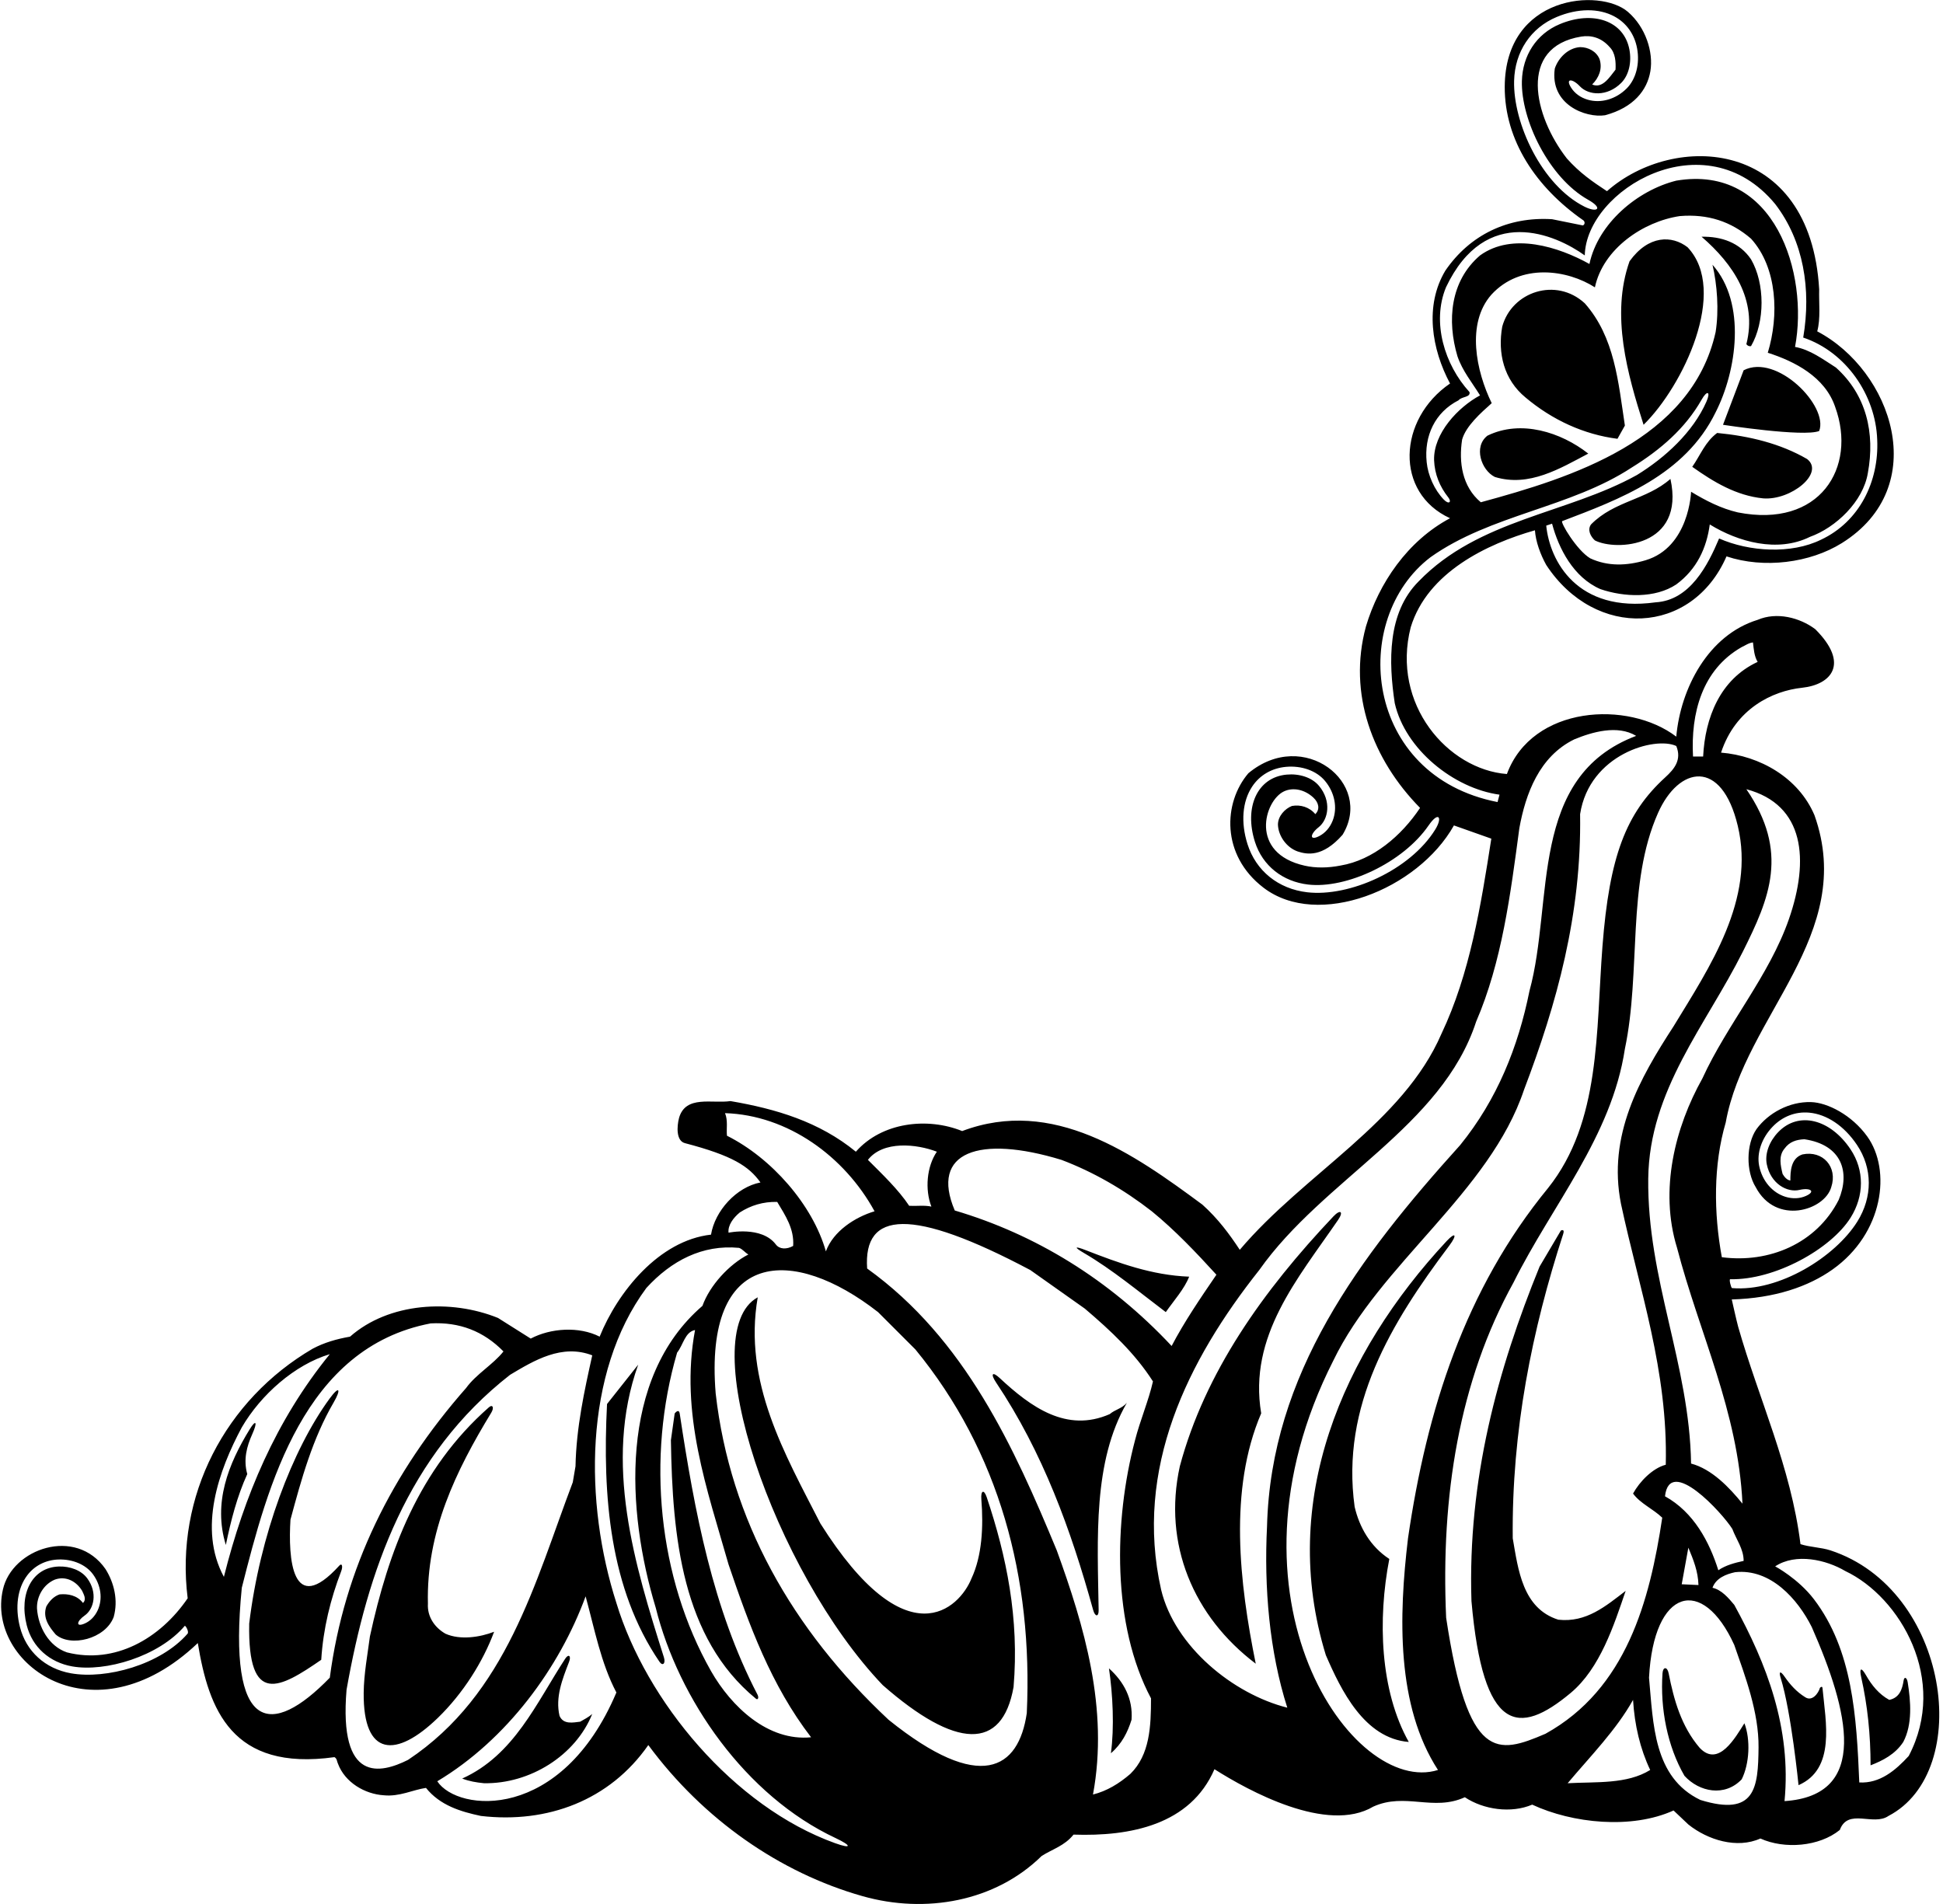 <?xml version="1.0" encoding="UTF-8"?>
<svg xmlns="http://www.w3.org/2000/svg" xmlns:xlink="http://www.w3.org/1999/xlink" width="499pt" height="489pt" viewBox="0 0 499 489" version="1.1">
<g id="surface1">
<path style=" stroke:none;fill-rule:nonzero;fill:rgb(0%,0%,0%);fill-opacity:1;" d="M 470.102 398.199 C 467.602 397.398 464.898 397.398 462.398 396.598 C 459.938 376.742 451.691 359.355 446.398 340.777 C 446.02 339.438 444.75 333.75 444.75 333.75 C 455.812 333.43 464.434 330.453 470.641 326.047 C 483.711 316.766 485.789 300.578 479.551 291.891 C 475.574 286.355 469.312 283.18 465.102 283.059 C 459.531 282.898 454.109 285.879 451.102 290 C 448.398 293.898 448.398 300.898 450.898 304.898 C 456.094 314.793 468.605 310.906 470.301 304.898 C 472.02 299.738 468.145 295.395 462.898 296.5 C 459.898 297.5 459.801 300.898 459.801 303.199 C 458.898 303.102 458.199 302.199 457.801 301.5 C 457.301 299.398 456.699 296.898 458.301 295 C 459.602 293.199 461.398 292.699 463.398 292.602 C 473.02 294.027 475.215 301.039 472.199 308.199 C 466.5 319.398 454.301 324.5 442.199 322.898 C 440.102 311.5 440 299.199 443.199 288.301 C 448.102 260.898 476.898 240.102 466 209.398 C 461.898 199.699 451.898 194.102 442 193.301 C 445.715 182.004 455.203 177.449 462.816 176.641 C 470.266 175.848 475.113 170.512 466.199 161.602 C 462.199 158.602 456.301 157.102 451.398 159.199 C 438.699 163.102 431.602 176.801 430.5 189.199 C 418.133 179.777 393.5 181.188 387 198.801 C 371.855 197.637 357.242 180.898 362.301 161.102 C 366.602 147 381.898 139.699 394.199 136.199 C 394.398 139.102 395.602 142.398 397.102 145.102 C 409.699 164.312 434.562 163.219 443.398 142.898 C 453 146.102 464.801 144.602 473 139.5 C 496.289 124.973 485.809 95.129 466.699 85.102 C 467.602 81.801 467.102 77.898 467.199 74.301 C 464.93 35.371 429.969 33.863 412.699 49.102 C 408.898 46.602 405.699 44.398 402.398 40.699 C 393.91 29.809 389.754 12.062 406.074 9.398 C 408.672 8.977 411.301 9.684 413.398 12.102 C 414.898 13.602 415 16 414.898 17.898 C 413.5 19.602 411.602 22.898 408.898 21.699 C 410.602 20 411.602 17.699 410.801 15.199 C 410 13.199 407.898 12.102 405.801 12.102 C 402.699 12.301 400.199 14.898 399.301 17.602 C 397.98 26.844 407.219 30.355 412.199 29.602 C 419.547 27.641 423.039 23.152 423.848 18.285 C 424.664 13.387 422.652 6.984 418.074 3.039 C 410.922 -3.121 386.57 -1.285 386.445 22.25 C 386.375 36.121 394.602 48.188 406.5 56.5 C 407.102 56.801 407.102 57.699 406.5 57.898 L 398.602 56.301 C 387.301 55.602 377.5 60.301 371.199 69.5 C 365.801 78.5 367.699 89.699 372.398 98.5 C 359 107.668 358.102 126.551 372.398 133.102 C 361.5 138.898 354.102 149.801 350.801 160.898 C 346.102 178.199 352.5 195.102 364.699 207.5 C 359.898 214.699 352.602 220.898 344.301 222.301 C 341.047 222.949 337.867 222.965 335.09 222.344 C 320.715 219.141 324.715 205.621 329.742 203.258 C 332.047 202.172 335.016 202.73 337.301 204.855 C 338.723 206.176 339.027 207.871 337.801 209.102 C 336.301 207.301 334 206.602 331.801 207 C 330 207.699 328.199 209.602 328.199 211.801 C 328.301 214.699 330.398 217.699 333.301 218.699 C 335.613 219.438 339.617 220.297 344.801 214.398 C 352.891 201.098 334.742 186.816 320.602 198.602 C 314.184 206.113 313.508 219.598 324.5 228 C 338.453 238.664 364.102 228.551 373.398 212 L 383 215.398 C 380.301 232.699 377.5 250.102 370.199 265.5 C 360.301 288.398 335 301.398 318.398 321 C 315.699 316.898 312.801 313 308.801 309.398 C 291.102 296.301 270.398 281.699 247.102 290.5 C 238.199 286.898 226.5 288.199 219.801 295.801 C 210.398 288.102 199.301 284.801 187.602 282.801 C 182.898 283.5 176.102 281.199 174.398 287.102 C 173.801 289.398 173.641 293.008 175.898 293.602 C 188.102 296.801 192.301 299.5 195.301 303.699 C 189.102 304.898 183.602 311 182.602 317.102 C 169.199 318.602 158.602 331.898 154 343.301 C 148.699 340.602 141.398 341.102 136.301 343.801 L 127.898 338.5 C 115.801 333.602 99.898 334.5 89.898 343.301 C 86.5 343.898 83.301 344.801 80.301 346.398 C 57.898 359.5 44.898 384.199 48.199 410.5 C 41.098 420.898 29.5 427.5 17.199 424.398 C 12.5 422.801 9.801 417.801 9.5 413.098 C 9.398 410 11.199 406.898 14.098 405.699 C 16.898 404.699 19.598 406.098 21.098 408.598 C 21.5 409.5 22.301 410.801 21.301 411.699 C 19.801 409.699 17.398 409.301 15.301 409.5 C 13.801 410 12.699 411.199 11.898 412.598 C 10.898 415.5 12.598 417.801 14.301 419.801 C 18.094 423.121 27.07 420.98 29.199 415.301 C 30.398 411 29.301 406.5 27.098 403 C 19.438 391.984 3.078 397.766 0.75 408.25 C -3.645 427.355 24 447.5 50.801 422 C 53.598 439.051 59.5 454.984 85.898 451.301 C 86.598 451.699 86.5 452.402 86.801 453 C 88.598 457.801 93.699 460.801 98.598 461.098 C 102.602 461.5 106 459.699 109.398 459.199 C 113 463.699 118.301 465.301 123.5 466.402 C 140.602 468.402 156.602 462.402 166.5 448.199 C 180.602 467.301 200.301 481 221.5 487 C 237.699 491.602 255.602 488.402 267.5 476.699 C 270.301 474.902 273.398 474.098 275.699 471.199 C 290.301 471.699 305.699 468.699 311.898 454.402 C 320.605 459.934 340.852 471.051 352.699 464 C 360.898 460.301 368.102 465.301 376.199 461.598 C 381 464.801 388.102 465.801 393.5 463.5 C 403.801 468.301 419 469.902 429.801 465 L 433.602 468.598 C 438.602 472.598 446.102 474.902 452.102 472.199 C 458.301 475 467.199 474.301 472.5 470 C 474.602 464.301 481.102 469.098 485 466.402 C 506.984 454.926 500.613 408.207 470.102 398.199 Z M 48.164 419.605 C 41.211 427.578 27.277 431.371 18.23 429.77 C 11.605 428.598 6.703 424.137 5.113 417.84 C 3.824 412.734 4.504 407.914 6.984 404.621 C 8.883 402.098 11.746 400.648 15.043 400.539 C 18.672 400.422 22.047 401.859 23.848 404.301 C 25.945 407.133 26.422 410.688 25.094 413.574 C 24.363 415.164 23.184 416.348 21.773 416.973 C 19.398 418.023 19.652 416.387 21.742 414.93 C 24.145 413.258 25.121 409.051 22.402 405.371 C 20.871 403.301 17.98 402.242 15.102 402.34 C 8.266 402.566 4.812 409.301 6.859 417.402 C 8.293 423.09 12.773 426.977 18.543 427.996 C 27.07 429.508 40.785 425.434 47.441 417.594 C 47.621 417.383 48.617 419.082 48.164 419.605 Z M 427.602 384.301 C 428.801 373.723 442.398 388.676 444.898 392.699 C 445.898 395.398 447.801 397.801 447.801 400.898 C 445.5 401.398 443.199 402 441.301 403.301 C 439 396 435 388.398 427.602 384.301 Z M 436.199 407.098 L 431.898 406.898 L 433.602 397.5 C 434.898 400.598 436.102 403.598 436.199 407.098 Z M 444.352 328.551 C 455.746 328.82 470.227 320.824 475.301 312.695 C 478.746 307.172 478.871 300.586 475.242 295.168 C 470.078 287.453 461.949 285.297 456.68 290.773 C 454.457 293.078 453.18 296.25 453.75 299.055 C 454.766 304.035 458.969 306.359 462.133 305.617 C 464.891 304.977 466.43 305.984 463.801 307.16 C 462.234 307.863 460.375 307.953 458.523 307.379 C 455.152 306.328 452.57 303.289 451.789 299.453 C 451.117 296.148 452.438 292.293 455.238 289.387 C 457.781 286.742 461.105 285.461 464.602 285.77 C 469.164 286.172 473.648 289.191 476.906 294.055 C 480.922 300.051 480.953 307.414 476.996 313.754 C 471.355 322.789 456.91 331.848 444.828 330.832 C 444.57 330.809 443.996 328.539 444.352 328.551 Z M 448.5 202.699 C 463.523 206.707 464.703 220.879 459.426 236.074 C 454.367 250.621 443.609 262.996 437.199 277 C 430.199 289.5 426.102 305.602 430.699 320.5 C 436.398 342.398 446.398 362.5 447.5 386.199 C 444.102 382 439.602 377.301 434.301 375.898 C 433.898 350.398 423 328.5 423.301 302.699 C 423.559 279.98 438.145 263.305 447.594 244.422 C 454.453 230.711 459.562 218.84 448.5 202.699 Z M 447.301 166.199 C 448.199 165.801 449.102 165.102 450.199 165 C 450.398 166.699 450.5 168.5 451.398 170 C 441.699 174.5 437.898 184.398 437.398 194.301 L 434.801 194.301 C 434.199 183.199 437.102 172 447.301 166.199 Z M 388.852 20.746 C 389.047 13.273 393.133 7.148 399.789 4.363 C 405.188 2.102 410.594 2.055 414.621 4.234 C 417.711 5.906 419.773 8.809 420.438 12.414 C 421.172 16.383 420.145 20.328 417.766 22.715 C 414.996 25.484 411.172 26.598 407.777 25.613 C 405.914 25.074 404.414 23.973 403.496 22.523 C 401.949 20.094 403.789 20.102 405.734 22.156 C 407.969 24.52 412.758 24.898 416.352 21.301 C 418.371 19.277 419.055 15.926 418.473 12.777 C 417.094 5.305 409.121 2.621 400.562 6.207 C 394.547 8.727 391.02 14.289 390.852 20.801 C 390.594 30.676 397.711 45.598 407.852 51.301 C 411.852 53.551 410.211 54.715 406.953 53.09 C 395.934 47.578 388.566 31.621 388.852 20.746 Z M 371.934 127.734 C 372.898 128.953 372.105 129.656 370.82 128.336 C 368.355 125.797 366.727 122.055 366.398 118.699 C 365.699 112 368.5 105.898 374.602 102.801 C 375.398 101.801 377.699 102.102 377.398 100.699 C 371 93.699 367.648 82.801 371.352 73.801 C 381.555 52.285 399.527 60.215 407 65.602 C 407.352 48.801 437.777 30.477 455.898 52.398 C 463.199 61.898 465.199 74.301 463.102 86.699 C 474.102 90.398 481.699 101.5 482.102 112.898 C 482.602 123.699 477.5 134 467.699 138.602 C 460 142.398 449.199 141.699 441.5 138.301 C 438.602 145.199 434 154.199 425.199 154.699 C 404.965 157.5 398 144 397.102 135 L 398.602 134.5 C 400.301 140.898 404.102 148.301 411 151.301 C 417.102 153.398 425.102 153.699 430.5 150.102 C 435.801 146.199 438.301 140.699 439.102 134.699 C 446.398 139.199 456.5 142 464.801 137.898 C 471.5 135.5 478.5 128.801 479.699 121.5 C 481.602 111.199 479.301 101.398 471.5 94.398 C 468.199 92.301 464.898 89.801 461 89.102 C 464.555 70.324 455.879 42.109 430.5 46.398 C 420.5 48.898 410.398 57.398 408.199 67.801 C 400.301 63.398 388.398 59.602 380.102 65.602 C 372.398 72.199 371.602 82.398 374.301 91.5 C 375.602 95.301 378 98.148 380.102 101.551 C 374.5 104.551 368.102 111.301 368.301 118.199 C 368.438 121.793 369.77 125.004 371.934 127.734 Z M 440.602 85.301 C 434.398 113.102 403.5 122.699 380.301 129 C 375.5 125 374.602 118.699 375.5 112.898 C 376.5 109.398 380.301 106.051 383.102 103.551 C 379.102 95.352 376.5 83.102 383 75.699 C 390.547 67.434 402.602 69.301 409.602 73.801 C 411.699 63.898 422 56.898 431.398 55.5 C 438.602 54.898 444.602 56.898 449.699 61.301 C 456.5 68.801 456.898 81.102 454 90.602 C 460.898 92.801 468.699 96.801 471.301 104.5 C 476.996 120.105 467.336 135.762 446.301 131.602 C 442 130.602 438.102 128.602 434.301 126.301 C 434.301 126.301 433.852 140.551 422.602 143.898 C 417.777 145.336 412.898 145.5 408.398 143.398 C 404.898 141.301 400.637 134.062 401.211 133.844 C 415.922 128.234 432.707 122.07 440.602 105.898 C 446 95.301 448.602 77.898 439.801 68 C 441 73.102 441.5 79.699 440.602 85.301 Z M 368.602 213.051 C 362.117 223.531 346.512 230.43 335.711 229.168 C 328.285 228.301 322.555 223.676 320.379 216.797 C 318.613 211.215 319.055 205.828 321.586 202.012 C 323.527 199.09 326.609 197.293 330.258 196.957 C 334.277 196.586 338.113 197.961 340.273 200.551 C 342.781 203.555 343.547 207.469 342.262 210.758 C 341.559 212.562 340.324 213.957 338.801 214.742 C 336.234 216.062 336.41 214.23 338.633 212.48 C 341.188 210.469 341.996 205.734 338.738 201.832 C 336.902 199.637 333.629 198.652 330.441 198.949 C 322.871 199.645 319.484 207.344 322.285 216.195 C 324.25 222.41 329.473 226.426 335.941 227.184 C 345.754 228.328 360.305 221.582 366.898 211.996 C 369.5 208.219 370.516 209.953 368.602 213.051 Z M 367.398 143.102 C 382.898 132.102 403.301 130.449 419.102 120.051 C 426.375 115.551 432.801 110.074 437.023 102.621 C 438.43 100.137 439.395 100.535 438.246 103.156 C 434.801 111.012 427.602 117.574 420.398 122 C 402.398 132 379.852 133.301 364.352 149.301 C 356.25 157.398 356.602 170 358.199 180.602 C 360.898 192.5 373.398 202.5 385.102 204.102 L 384.602 206 C 350.152 199.277 346.512 158.988 367.398 143.102 Z M 272.602 297.898 C 280.801 301 288.602 305.5 295.801 311.102 C 301.801 316 307.199 321.699 312.398 327.398 C 308.301 333.398 304.199 339.398 300.898 345.699 C 284.801 328.5 265.801 317 245.199 310.898 C 238.805 295.855 251.43 291.445 272.602 297.898 Z M 240.602 295.801 C 238 299.602 237.5 305.5 239.199 309.898 C 237.398 309.5 235.398 309.801 233.5 309.699 C 230.699 305.5 226.699 301.699 222.898 297.898 C 226.801 292.898 235.398 293.801 240.602 295.801 Z M 186.699 291.699 C 186.5 290 187 287.801 186.199 285.898 C 202.301 286.398 216.898 297 224.602 311.102 C 219.602 312.602 214 316.199 212.102 321.398 C 208.699 309.398 198.102 297.398 186.699 291.699 Z M 190 311.398 C 192.801 309.602 196 308.602 199.602 308.699 C 201.699 312.199 204 315.602 203.699 320 C 202 320.949 200.195 320.875 199.25 319.625 C 195.602 314.801 187.102 316.602 187.102 316.602 C 186.898 314.699 188.301 312.801 190 311.398 Z M 57.5 405 C 50.801 392.598 56.199 377.602 62.098 366.602 C 67 358.199 75.699 350.5 84.699 347.801 C 70.801 364.898 62.699 384.301 57.5 405 Z M 84.699 430.898 C 69.703 446.34 58.398 445.293 62.098 407.801 C 68.801 381.301 78.098 346.102 110.602 339.898 C 118 339.5 124.199 341.898 129.301 347.102 C 126.602 350.5 122.301 352.898 119.699 356.5 C 100.602 378.199 88.398 402.801 84.699 430.898 Z M 104.801 452 C 97.707 455.547 86.992 458.086 89 434 C 94.398 403.5 104.602 373.699 131 353.102 C 137.199 349.398 144.301 345.102 152.102 348.102 C 150.102 357.102 148 366.602 147.801 376.602 L 147.102 380.699 C 137.398 406.301 130.199 435.098 104.801 452 Z M 112.301 457.5 C 130.199 446.801 143.699 428.301 150.398 410 C 152.699 418.398 154.301 427.098 158.301 434.699 C 144.195 467.984 117.57 465.48 112.301 457.5 Z M 214.473 473.398 C 188.422 464.035 165.934 436.91 158.301 411.699 C 150.102 386.199 149.801 352.699 166 330.801 C 172.398 323.801 180.398 319.602 189.801 320.5 C 190.699 320.801 191.301 321.699 192.199 322.199 C 187.301 324.699 182.301 330.102 180.398 335.398 C 158.801 354 160.898 388.199 168.398 412.898 C 174.242 436.434 191.477 461.258 214.586 472.082 C 218.773 474.047 218.801 474.953 214.473 473.398 Z M 187.102 401.801 C 192.398 417.398 198 432.801 208.301 446.199 C 197.199 447.301 187.801 438.301 182.602 429.199 C 169 405.199 166 374.398 173.898 347.398 C 175.5 345.398 175.898 342.102 178.5 341.602 C 174.5 363 181.699 382.801 187.102 401.801 Z M 263.699 440 C 261.602 454.402 251.797 460.695 228.199 441.699 C 203.398 418.5 187.5 390.398 183.801 357.898 C 180.742 320.613 203.688 319.953 225.5 337 L 235.102 346.602 C 256.602 372.801 265.301 405.199 263.699 440 Z M 295.602 436.199 C 295.602 443.402 295.301 450.699 290.301 455.598 C 287.398 458.098 284.301 460 280.699 460.902 C 284.801 438.801 278.398 417.5 271.398 398.199 C 260.5 371.898 247.898 343.898 222.699 325.801 C 221.676 310.984 234.09 310.016 264.602 326.199 L 278.602 336.102 C 285.301 341.801 291.5 347.602 296.102 354.801 C 295 359.699 292.801 364.801 291.5 369.898 C 286 390.699 285.602 417.398 295.602 436.199 Z M 298.199 408.301 C 291.199 377.199 305 349.398 323.398 326.199 C 339.898 302.801 370.301 289.398 379.102 262.398 C 385.699 247.102 387.898 229.898 390.199 212.699 C 391.801 203.898 395.301 194.301 404.301 189.898 C 408.898 188 415.398 186.102 420.199 189 C 392.398 199.5 399.102 231.5 392.801 254.5 C 389.898 268.898 384.5 282.398 375 294.102 C 349.102 322.801 326.398 352.898 325.398 392 C 324.602 407.699 326 424.199 330.602 438.598 C 316.699 435.098 301.699 422.898 298.199 408.301 Z M 342.398 349.5 C 354.398 324.602 382.602 306.199 391.398 279.898 C 399.801 257.801 406.199 234.898 405.801 209.102 C 408.184 193.688 425.102 189.051 430.5 191.602 C 431.941 195.121 430.047 197.48 427.68 199.641 C 417.547 208.887 413.324 219.957 411.543 243.047 C 409.852 264.969 411.133 288.109 397.602 305.102 C 376.199 331.199 366.398 362.199 361.602 395.098 C 359.199 415.199 358.602 438.098 369.301 454.598 C 347.516 461.488 311.484 410.441 342.398 349.5 Z M 371.398 415.5 C 370 384.398 374.699 354.699 388.699 329.398 C 398.602 309.5 413.898 291.898 417.301 269.398 C 421.492 249.508 417.727 226.992 425.809 208.809 C 431.148 196.781 442.141 194.688 446.297 212.121 C 450.805 231.027 439.148 248.262 429.801 263.602 C 421.102 277 412.801 291.602 416.301 309.199 C 421 331.199 428.398 352 427.801 376.199 C 424.398 377.102 421.102 380.5 419.398 383.602 C 421.301 386.199 424.5 387.5 426.898 389.801 C 423.699 411.098 417.699 433.801 396.898 445.301 C 384.504 450.613 376.996 452.551 371.398 415.5 Z M 402.602 458 C 408.5 451 415.102 444.301 419.398 436.598 C 419.801 443.098 421.199 449.098 423.801 454.598 C 417.801 458.301 410 457.598 402.602 458 Z M 436.699 462.301 C 424.602 456.5 424.602 442.699 423.5 430.898 C 424.695 407.852 437.27 404.613 445.398 422.5 C 448.172 430.469 451.715 439.738 451.629 448.805 C 451.531 459.172 450.824 466.648 436.699 462.301 Z M 458.301 462.598 C 460.102 443.801 453.699 427.301 445.398 412.199 C 443.898 410.398 442.102 408.301 439.801 407.801 C 440.699 405.301 443.301 404.301 445.602 403.801 C 454.699 402.801 461.699 410.699 465.301 417.898 C 474.793 439.496 480.238 461.137 458.301 462.598 Z M 490.199 451 C 486.801 454.699 482.801 458.098 477.5 457.801 C 476.801 440.824 475.793 423.773 465.84 410.73 C 461.801 405.441 455.898 402.301 455.898 402.301 C 461.199 398.801 469 400.598 473.898 403.5 C 488.051 410.203 500.414 431.496 490.199 451 Z M 437 60.801 C 442.102 60.699 446.801 62.301 449.699 66.602 C 453.301 72.801 453.301 82.699 449.699 88.898 C 449.199 89 448.801 88.801 448.5 88.398 C 451.398 77 445.102 67.801 437 60.801 Z M 433.398 63.5 C 443.973 74.652 432.227 99.18 422.102 109.102 C 418 96.199 413.602 80.898 418.5 67.102 C 423.398 60.297 429.434 60.438 433.398 63.5 Z M 407 77.898 C 414.699 86.602 415.602 98.102 417.301 109.301 L 415.398 112.699 C 406.801 111.602 398.699 107.898 391.801 102.102 C 386.199 97.5 384.602 90.699 385.801 83.898 C 388.258 74.879 399.641 71.121 407 77.898 Z M 467.199 110.699 C 463.199 112.301 442.5 109.102 442.5 109.102 L 447.801 95.102 C 456.332 90.707 469.668 104.324 467.199 110.699 Z M 407.898 116.5 C 400.699 120.301 392.699 125.199 383.898 122.5 C 380.395 120.746 378.371 114.719 382 111.898 C 390.602 107.699 400.898 111 407.898 116.5 Z M 452.801 128 C 445.898 127.301 440.102 123.801 434.602 119.898 C 436.699 116.898 437.898 113.5 441 111.199 C 449.301 112 457.199 113.898 464.102 117.898 C 468.676 121.492 459.961 128.574 452.801 128 Z M 429 123 C 432.852 140.551 415.039 141.598 409.602 138.801 C 408.5 137.801 407.602 136.102 408.602 134.699 C 414.602 128.602 422.898 128.398 429 123 Z M 323.898 363 C 315.5 382.602 318.301 406.598 322.5 427.301 C 306.5 415.199 298.602 396.598 303 376.602 C 309.461 352.48 324.371 331.512 342.453 312.41 C 344.238 310.52 345.129 311.168 343.645 313.328 C 333.254 328.477 320.574 343.137 323.898 363 Z M 361.801 447.402 C 350.398 446.5 344.398 434.098 340.5 425.098 C 328.332 385.555 344.633 347.621 371.539 318.742 C 373.82 316.297 374.305 317.129 372.195 319.934 C 357.289 339.746 344.309 361.07 347.898 387 C 349.102 392.199 351.898 397.199 356.801 400.398 C 353.801 415.898 354.398 434.199 361.801 447.402 Z M 417.5 408.598 C 414.516 417.332 410.949 428.504 403.367 434.824 C 390.012 445.961 380.887 445.191 377.898 411.199 C 376.898 380 384.602 351.801 395.398 325.301 L 400.859 316.055 C 400.859 316.055 401.934 315.477 401.461 316.926 C 393.465 341.535 388.215 367.426 388.5 395.098 C 389.898 403.098 391 413.098 400.199 416 C 407.398 416.801 412.398 412.5 417.5 408.598 Z M 278.836 321.09 C 287.27 324.371 295.777 327.527 305.398 327.898 C 304.199 331 301.5 334 299.398 337 C 292.473 331.77 285.711 326.102 278.348 321.801 C 275.719 320.266 275.961 319.973 278.836 321.09 Z M 249.5 405.398 C 252.199 399.625 252.594 392.164 252.031 385.121 C 251.844 382.773 252.699 382.438 253.406 384.531 C 258.5 399.695 261.793 415.727 260.301 433.301 C 257.375 449.754 245.457 449.242 226.699 432.801 C 198.746 403.527 177.953 342.309 194.602 333.199 C 190.801 355 201.602 373.5 210.699 391.301 C 232.895 426.508 246.438 413.055 249.5 405.398 Z M 289.398 360.301 C 280.652 375.426 281.867 395.117 282.152 413.551 C 282.18 415.348 281.238 415.301 280.742 413.508 C 275.047 392.938 267.828 373.023 255.812 355.074 C 254.348 352.887 254.82 352.145 256.723 353.918 C 264.746 361.398 273.926 368.051 285 363.199 C 286.398 362 288.102 361.801 289.398 360.301 Z M 170.504 425.66 C 171.004 427.254 170.191 428.016 169.359 426.793 C 156.629 408.102 154.68 384.438 155.898 360.602 L 163.898 350.5 C 154.906 375.699 163.027 402.043 170.504 425.66 Z M 87.621 403.559 C 84.879 410.719 83.008 418.258 82.5 426.301 C 71.965 433.559 63.602 438.406 64 417 C 66.742 394.312 75.082 372.309 84.645 359.219 C 87.234 355.672 87.625 356.883 85.688 360.203 C 80.254 369.516 77.398 379.906 74.598 390.301 C 73.992 400.047 74.875 415.605 87.152 402.098 C 87.801 401.383 88.121 402.262 87.621 403.559 Z M 174.57 363.094 C 178.395 388.34 183.07 413.195 194.527 435.219 C 194.941 436.016 194.664 436.727 194.117 436.277 C 175.156 420.703 172.688 394.781 172.301 369.898 L 173.27 363.039 C 173.27 363.039 174.344 361.598 174.57 363.094 Z M 126.898 419.098 C 124.039 426.82 118.918 434.934 112.484 441.184 C 101.695 451.656 93.25 451.219 93.402 434.801 C 93.449 429.91 94.41 424.848 95 420.301 C 99.738 398.5 107.531 377.332 125.531 361.473 C 126.52 360.598 126.965 361.52 126.164 362.836 C 117.086 377.75 109.441 393.434 109.898 411.898 C 109.699 415.199 111.602 418 114.398 419.598 C 118.199 421.301 123.301 420.5 126.898 419.098 Z M 64.801 368.305 C 63.348 371.527 62.469 374.891 63.5 378.602 C 60.898 384.301 59.301 390.5 58 396.801 C 54.68 385.996 58.629 376.027 64.141 367.074 C 65.773 364.426 66.168 365.27 64.801 368.305 Z M 149 442.199 C 150 441.598 151.102 441.098 152.102 440.199 C 147.801 450.902 136.102 458.199 124.301 458 C 122.301 457.801 120.5 457.5 118.699 456.801 C 132.059 450.793 137.781 437.309 145.164 426.008 C 146.016 424.703 146.75 425.27 146.152 426.82 C 144.402 431.336 142.582 435.934 143.699 440.699 C 144.699 443 147.199 442.402 149 442.199 Z M 488.801 447.402 C 486.699 450.598 483.5 452.199 480.398 453.402 C 480.398 445.527 479.613 437.988 477.996 430.789 C 477.457 428.387 478 428.117 479.211 430.238 C 480.672 432.805 482.516 435.121 485.199 436.598 C 487.812 436.051 488.531 433.895 488.891 431.594 C 489.055 430.547 489.73 430.809 489.934 432.078 C 490.727 437.004 491.188 442.867 488.801 447.402 Z M 448 442.598 C 449.602 446.801 449.301 453 447.301 457 C 442.938 461.578 436.395 460.258 432.602 456.098 C 428.234 448.547 426.336 438.879 426.965 429.758 C 427.082 428.012 428.203 428.039 428.539 429.762 C 429.883 436.602 431.789 443.391 436.5 448.902 C 441.359 454.082 445.707 446.184 448 442.598 Z M 467.398 433.5 C 467.398 433.5 467.988 432.883 468.051 433.555 C 468.871 442.297 471.465 454.32 461.898 458.5 C 461.898 458.5 460.047 439.746 457.316 430.98 C 456.77 429.219 457.246 429.074 458.328 430.645 C 459.734 432.676 461.395 434.543 463.602 435.902 C 465.398 437.098 467 434.902 467.398 433.5 Z M 290.602 441.699 C 289.602 444.902 288.102 447.902 285.301 450.301 C 286.199 443.699 285.801 435.199 284.801 428.5 C 288.602 431.898 291 436.301 290.602 441.699 "/>
</g>
</svg>
